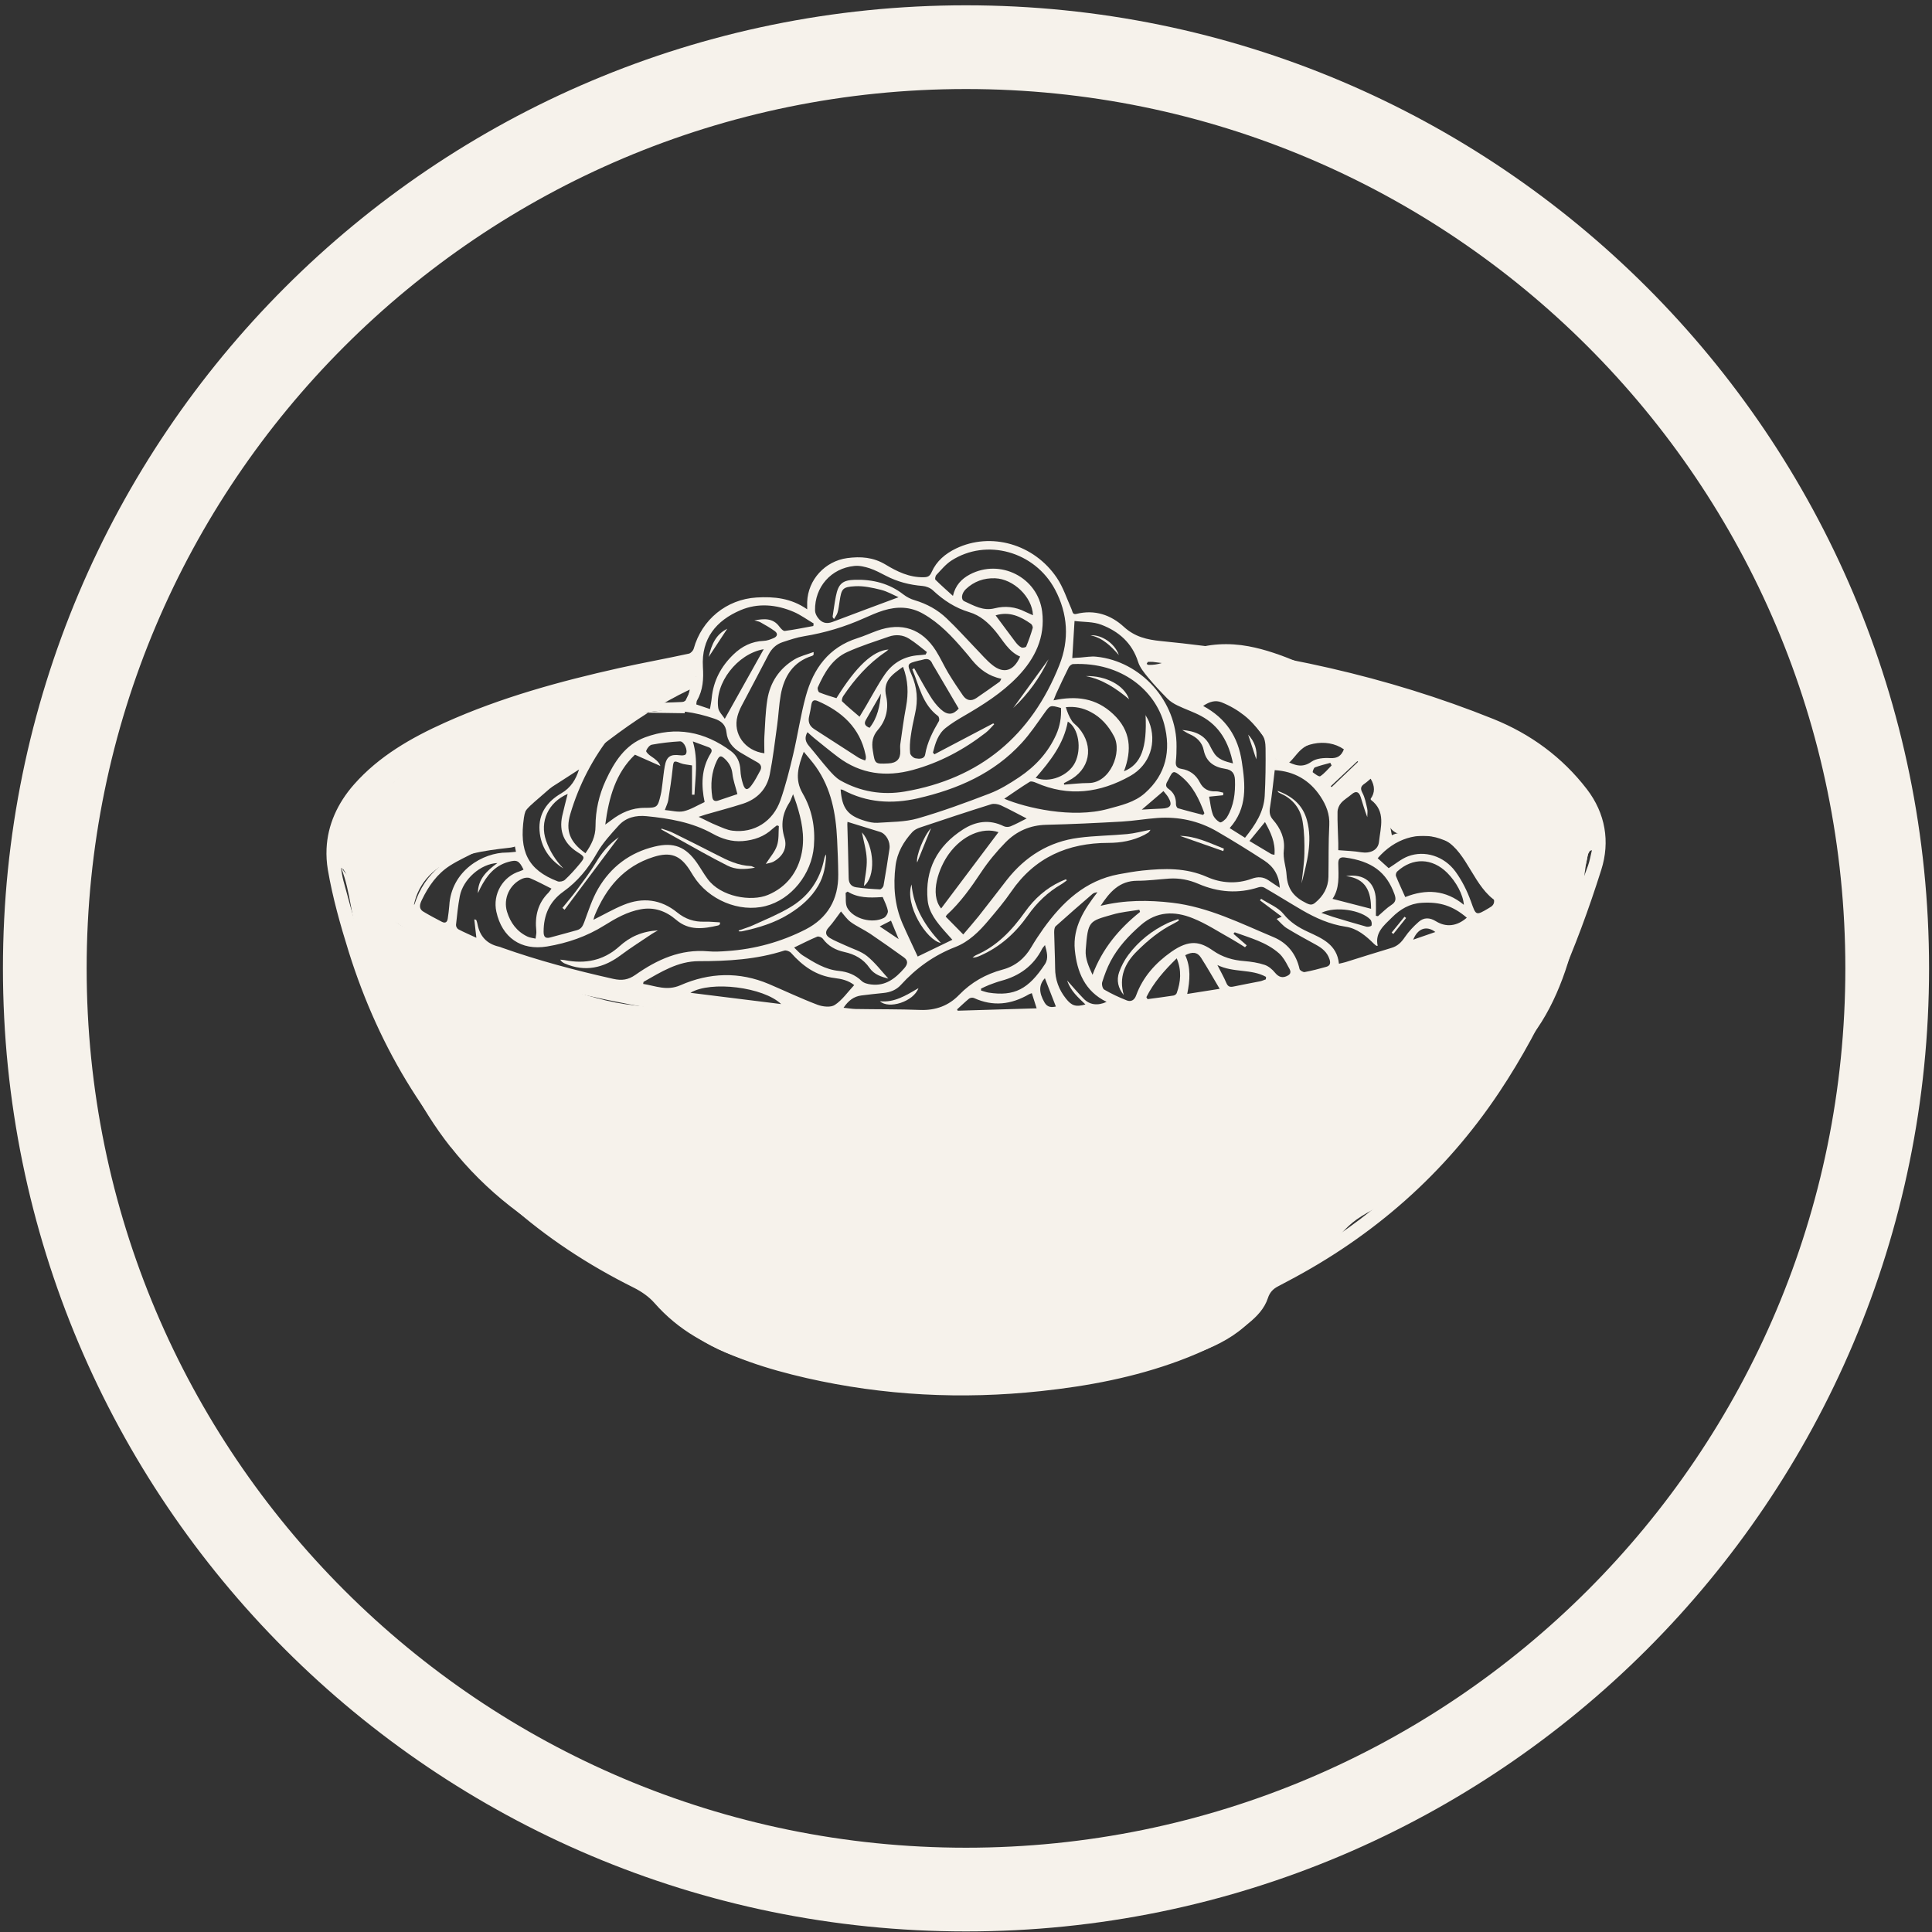 <svg width="204" height="204" viewBox="0 0 204 204" fill="none" xmlns="http://www.w3.org/2000/svg">
<rect x="0" y="0" width="204" height="204" fill="#333333" stroke="none"/>
<path d="M85.23 64.35C85.23 64 85.23 63.79 85.23 63.57C85.31 61.21 87.12 59.25 89.45 58.93C90.88 58.74 92.2 58.83 93.5 59.61C94.72 60.35 96.01 60.98 97.52 60.95C97.96 60.95 98.18 60.85 98.38 60.39C98.89 59.24 99.82 58.46 100.94 57.92C104.61 56.15 109.18 57.43 111.59 61.01C112.27 62.02 112.65 63.22 113.15 64.34C113.26 64.59 113.24 64.93 113.67 64.82C115.59 64.34 117.3 64.93 118.66 66.18C119.83 67.25 121.1 67.54 122.58 67.69C134.65 68.87 146.41 71.38 157.69 75.92C161.61 77.5 164.96 79.95 167.56 83.33C169.52 85.88 170.02 88.88 169.08 91.84C166.47 100.1 163.14 108.07 158.31 115.32C152.58 123.92 145.05 130.52 135.92 135.31C135.59 135.48 135.27 135.66 134.94 135.83C134.42 136.1 134.07 136.47 133.88 137.06C133.51 138.19 132.7 139.02 131.8 139.75C129.62 141.53 127.12 142.71 124.51 143.68C119.79 145.43 114.88 146.36 109.89 146.89C101.57 147.78 93.32 147.37 85.16 145.51C81.05 144.57 77.05 143.31 73.39 141.14C71.78 140.18 70.36 139.01 69.11 137.59C68.52 136.91 67.71 136.36 66.89 135.95C62.09 133.56 57.65 130.65 53.66 127.08C45.54 119.82 40.07 110.86 36.83 100.52C35.94 97.67 35.12 94.78 34.62 91.85C34.49 91.09 34.45 90.35 34.48 89.62C34.59 87.12 35.63 84.82 37.38 82.83C40.01 79.85 43.4 77.91 46.98 76.3C52.9 73.64 59.11 71.94 65.42 70.53C67.85 69.99 70.3 69.55 72.73 69.02C72.94 68.98 73.19 68.7 73.25 68.49C74.1 65.43 76.71 63.28 79.89 63.09C81.73 62.98 83.52 63.15 85.22 64.33L85.23 64.35ZM35.99 91.61C36.09 92.15 36.15 92.58 36.26 92.99C36.74 94.77 37.22 96.54 37.75 98.31C40 105.92 43.36 112.98 48.3 119.24C49.06 120.21 49.96 120.99 51.02 121.62C52.33 122.39 53.62 123.19 54.91 123.98C55.1 124.1 55.27 124.24 55.46 124.37L55.37 124.52L50.83 121.9C50.83 122.09 50.9 122.2 50.98 122.29C52.5 124.01 54.21 125.48 56.22 126.61C59.48 128.46 62.86 130.07 66.37 131.41C75.58 134.93 85.19 136.49 94.96 136.91C104.18 137.31 113.35 136.7 122.4 134.66C131.45 132.62 140.02 129.41 147.99 124.64C149.14 123.95 150.12 123.1 151.03 122.13C156.38 116.39 160.41 109.8 163.43 102.6C164.97 98.93 166.28 95.16 167.67 91.43C167.86 90.92 167.94 90.37 168.09 89.77C167.94 89.83 167.88 89.83 167.87 89.86C167.8 89.97 167.73 90.08 167.67 90.19C166.74 92.11 165.31 93.59 163.61 94.84C160.73 96.96 157.58 98.59 154.3 99.96C146.41 103.24 138.17 105.18 129.77 106.57C119.12 108.34 108.39 108.94 97.6 108.87C85.58 108.79 73.68 107.75 61.95 105.11C56.02 103.77 50.22 102.03 44.81 99.17C41.4 97.37 38.28 95.23 36.26 91.8C36.24 91.77 36.19 91.75 36 91.63L35.99 91.61ZM146.95 88.2C147.07 88.15 147.29 88.04 147.51 88C148.51 87.83 149.53 87.46 150.5 87.55C154.18 87.91 156.54 90.09 157.98 93.38C158.13 93.72 158.24 94.07 158.34 94.42C158.5 94.96 158.74 95.13 159.26 94.75C160.18 94.06 161.14 93.44 162.04 92.73C163.12 91.88 164.01 90.85 164.64 89.61C165.23 88.46 165.35 87.27 165 86.02C164.62 84.64 163.87 83.5 162.88 82.5C161.15 80.75 159.11 79.41 156.88 78.46C151.55 76.2 146.08 74.35 140.44 73C134.28 71.52 128.01 70.69 121.74 69.89C121.56 69.87 121.38 69.89 121.2 69.89L121.08 70.09C121.53 70.5 121.95 70.95 122.44 71.3C123.11 71.79 123.74 72.28 124.12 73.06C124.46 73.76 125.93 74.12 126.59 73.7C127.78 72.93 128.98 72.98 130.15 73.66C131.14 74.24 132.09 74.89 132.99 75.6C134.17 76.52 134.75 77.77 134.72 79.28C134.72 79.57 134.72 79.86 134.72 80.15L134.94 80.24C135.1 80.05 135.26 79.85 135.43 79.66C137.89 77.09 141.14 77.01 143.73 79.44C145.03 80.66 145.78 82.16 146.14 83.88C146.43 85.31 146.69 86.74 146.97 88.21L146.95 88.2ZM147.06 125.89L146.97 125.79C146.03 126.31 145.1 126.86 144.15 127.35C133.27 132.93 121.69 136.02 109.54 137.07C99.14 137.97 88.81 137.51 78.58 135.37C70.8 133.74 63.34 131.22 56.45 127.17C56.33 127.1 56.2 127.04 56.07 126.98C56.19 127.23 56.37 127.4 56.56 127.55C59.27 129.77 62.17 131.69 65.25 133.34C75.53 138.84 86.56 141.42 98.17 141.75C106.92 141.99 115.51 141.15 123.91 138.6C132.11 136.11 139.59 132.28 146.15 126.7C146.46 126.44 146.76 126.16 147.07 125.89H147.06ZM54.48 89.93C54.09 88.31 54.25 86.84 54.7 85.39C54.96 84.53 55.45 83.83 56.21 83.35C56.83 82.95 57.46 82.58 58.1 82.21C60.03 81.09 61.7 79.71 62.95 77.81C64.28 75.79 66.22 74.54 68.68 74.28C69.73 74.17 70.8 74.19 71.86 74.13C72.04 74.13 72.33 74.09 72.38 73.98C72.77 73.2 73.11 72.4 73.53 71.44C73.02 71.48 72.75 71.48 72.49 71.53C67.4 72.47 62.36 73.63 57.4 75.13C53.15 76.42 48.96 77.9 45.1 80.15C43.14 81.29 41.33 82.62 39.93 84.44C38.21 86.66 38.1 89.35 39.63 91.7C40.65 93.27 42.07 94.44 43.57 95.52C43.59 95.54 43.65 95.52 43.76 95.5C44.88 92.07 47.38 90.23 50.86 89.59C50.7 89.75 50.48 89.82 50.28 89.93C49.36 90.41 48.41 90.83 47.53 91.39C46.16 92.26 45.25 93.56 44.55 95.01C44.34 95.44 44.16 95.94 44.72 96.27C45.35 96.65 46 96.99 46.65 97.33C47.03 97.53 47.23 97.36 47.28 96.98C47.34 96.53 47.41 96.08 47.44 95.63C47.65 91.93 51.01 90.01 53.52 90.02C53.81 90.02 54.11 89.97 54.48 89.94V89.93ZM121.47 87.64C121.34 87.82 121.31 87.88 121.26 87.91C121.11 88 120.96 88.09 120.81 88.17C119.62 88.77 118.36 89 117.04 89C112.75 89 109.24 90.54 106.76 94.17C106.04 95.22 105.21 96.2 104.38 97.18C103.4 98.35 102.29 99.45 100.86 100C98.6 100.88 96.73 102.23 95.12 104C94.63 104.54 93.99 104.78 93.28 104.85C92.51 104.93 91.73 105.01 90.96 105.11C90.16 105.21 89.58 105.65 89.07 106.41C89.55 106.46 89.95 106.53 90.35 106.54C92.62 106.58 94.9 106.55 97.17 106.64C98.8 106.7 100.17 106.19 101.27 105.05C102.56 103.72 104.08 102.86 105.86 102.38C107.18 102.03 108.2 101.21 108.9 100C109.29 99.33 109.73 98.68 110.18 98.04C112.19 95.25 114.59 92.97 118.14 92.31C118.97 92.16 119.8 92.01 120.64 91.92C122.96 91.68 125.22 91.61 127.46 92.6C128.92 93.25 130.58 93.37 132.16 92.79C132.82 92.55 133.37 92.57 133.94 92.95C134.3 93.2 134.67 93.44 135.13 93.74C135.06 92.4 134.46 91.5 133.5 90.87C131.87 89.81 130.21 88.78 128.52 87.8C126.58 86.67 124.45 86.21 122.21 86.37C120.96 86.46 119.71 86.68 118.46 86.75C115.8 86.9 113.14 87.03 110.48 87.09C108.77 87.13 107.34 87.76 106.18 88.94C105.23 89.91 104.35 90.97 103.6 92.1C102.53 93.71 101.42 95.28 99.99 96.59C99.92 96.66 99.87 96.76 99.86 96.79L101.71 98.67C102.24 98.04 102.8 97.41 103.33 96.75C104.34 95.48 105.32 94.18 106.32 92.9C108.27 90.42 110.78 88.86 113.91 88.46C115.6 88.24 117.32 88.23 119.02 88.07C119.79 88 120.54 87.79 121.44 87.62L121.47 87.64ZM76.02 97.41V97.59C75.96 97.64 75.9 97.71 75.82 97.72C74.27 98.08 72.75 98.29 71.39 97.12C70.33 96.21 69.09 95.75 67.66 96.01C66.24 96.27 65.02 96.96 63.82 97.71C61.96 98.88 59.92 99.58 57.76 99.94C55.01 100.39 53.01 99 52.41 96.27C52 94.41 53.09 92.54 54.9 91.99C55.03 91.95 55.16 91.88 55.28 91.82C54.81 90.86 54.58 90.75 53.64 91.02C52.21 91.43 51.39 92.48 50.74 93.73C50.64 93.92 50.55 94.12 50.46 94.31C50.46 92.84 51.39 91.95 52.52 91.13C50.75 91.2 48.89 92.85 48.55 94.63C48.36 95.63 48.26 96.64 48.15 97.65C48.13 97.8 48.26 98.05 48.39 98.12C48.99 98.44 49.62 98.7 50.3 99.02L50.08 97.08C50.25 97.1 50.28 97.13 50.3 97.17C50.34 97.29 50.39 97.42 50.41 97.54C50.65 98.85 51.39 99.67 52.7 99.96C52.8 99.98 52.9 100.03 53.01 100.07C56.85 101.43 60.78 102.47 64.76 103.36C65.66 103.56 66.33 103.47 67.1 102.93C69.39 101.32 71.86 100.19 74.78 100.45C75.44 100.51 76.12 100.47 76.79 100.42C79.7 100.22 82.47 99.46 85.06 98.14C87.38 96.95 88.54 94.96 88.51 92.33C88.5 91.1 88.45 89.86 88.39 88.63C88.26 85.89 87.77 83.25 86.14 80.95C85.77 80.43 85.34 79.95 84.87 79.38C84.28 80.93 83.88 82.28 84.75 83.77C85.74 85.47 86.1 87.37 85.94 89.34C85.71 92.3 83.55 94.98 80.84 95.67C78.06 96.38 74.8 95.02 73.21 92.48C73.07 92.26 72.94 92.04 72.8 91.82C71.8 90.29 70.78 89.93 69.02 90.48C65.87 91.47 64 93.74 62.79 96.67C62.73 96.81 62.71 96.97 62.66 97.12C63.75 96.58 64.76 95.99 65.84 95.55C67.86 94.72 69.79 94.95 71.51 96.35C72.36 97.04 73.3 97.36 74.39 97.32C74.92 97.3 75.45 97.37 75.99 97.39L76.02 97.41ZM104.87 76.38L104.98 76.47C104.68 76.77 104.42 77.11 104.08 77.37C101.76 79.17 99.21 80.53 96.38 81.3C93.55 82.07 90.88 81.74 88.49 79.94C87.63 79.29 86.79 78.6 85.95 77.92C85.72 77.73 85.51 77.53 85.26 77.31C84.91 77.91 85.06 78.35 85.44 78.79C86.13 79.6 86.77 80.44 87.47 81.24C87.85 81.67 88.25 82.13 88.74 82.41C90.85 83.6 93.16 83.98 95.53 83.58C103.49 82.22 108.91 77.67 111.86 70.22C112.92 67.56 112.77 64.81 111.39 62.23C109.24 58.22 104.17 56.81 100.46 59.19C99.86 59.58 99.38 60.17 98.88 60.7C98.77 60.81 98.7 61.14 98.77 61.21C99.34 61.78 99.95 62.31 100.62 62.92C100.88 61.8 101.52 61.13 102.4 60.66C105.61 58.96 109.58 60.96 110.04 64.57C110.38 67.28 109.3 69.52 107.46 71.44C105.79 73.18 103.78 74.44 101.71 75.64C101.07 76.01 100.44 76.4 99.87 76.85C99.03 77.51 98.76 78.49 98.51 79.46L98.66 79.65C100.73 78.56 102.8 77.47 104.88 76.38H104.87ZM85.91 68.86C85.91 69.08 85.91 69.12 85.91 69.13C85.86 69.17 85.82 69.23 85.76 69.25C83.74 69.88 82.8 71.41 82.44 73.36C82.25 74.42 82.21 75.51 82.06 76.58C81.82 78.31 81.62 80.06 81.28 81.77C80.97 83.33 79.95 84.38 78.43 84.87C77.13 85.29 75.81 85.63 74.5 86.01C74.31 86.07 74.12 86.13 73.77 86.25C74.51 86.6 75.08 86.91 75.68 87.15C76.22 87.37 76.76 87.64 77.33 87.71C79.62 88 81.63 86.75 82.42 84.46C82.96 82.91 83.36 81.31 83.74 79.71C84.23 77.65 84.53 75.54 85.09 73.49C85.89 70.59 87.51 68.34 90.55 67.38C91.25 67.16 91.92 66.85 92.61 66.6C95.2 65.66 97.36 66.39 98.83 68.72C99.3 69.47 99.67 70.29 100.12 71.05C100.61 71.86 101.14 72.66 101.68 73.44C102.04 73.96 102.54 74.08 103.09 73.71C103.91 73.15 104.72 72.58 105.53 72C105.62 71.94 105.65 71.81 105.73 71.67C104.4 71.4 103.43 70.67 102.63 69.69C102.36 69.35 102.09 69.02 101.8 68.69C100.53 67.21 99.21 65.79 97.48 64.81C96.11 64.03 94.72 64.02 93.28 64.46C92.58 64.68 91.9 64.98 91.23 65.28C89.2 66.19 87.1 66.82 84.9 67.18C84.14 67.3 83.39 67.56 82.65 67.8C81.97 68.02 81.48 68.48 81.14 69.14C80.21 70.95 79.24 72.74 78.3 74.54C78.12 74.88 77.97 75.25 77.87 75.62C77.37 77.46 78.64 79.28 80.71 79.54C80.71 78.94 80.68 78.36 80.71 77.78C80.79 76.49 80.82 75.18 81.02 73.9C81.31 72.05 82.29 70.59 83.9 69.62C84.48 69.28 85.17 69.12 85.87 68.86H85.91ZM82.25 87.23L82.04 87.15C81.89 87.27 81.73 87.37 81.59 87.5C80.7 88.34 79.63 88.71 78.42 88.81C77.26 88.9 76.22 88.57 75.25 88.03C73.07 86.82 70.69 86.42 68.27 86.18C67.16 86.07 66.11 86.31 65.35 87.14C64.51 88.06 63.64 89.01 63.03 90.08C62.11 91.7 60.98 93.08 59.48 94.15C58.01 95.2 57.4 96.63 57.4 98.39C57.4 98.93 57.6 99.12 58.09 98.99C59.03 98.75 59.97 98.47 60.91 98.22C61.36 98.1 61.53 97.8 61.69 97.37C62.13 96.18 62.52 94.94 63.15 93.85C64.49 91.54 66.5 90.02 69.12 89.39C71.15 88.9 72.41 89.41 73.6 91.12C73.98 91.67 74.31 92.26 74.71 92.8C76.09 94.7 79.32 95.24 81.1 94.49C83.03 93.68 84.27 92.1 84.67 89.99C85 88.24 84.63 86.54 84.1 84.88C84.01 84.59 83.9 84.31 83.74 83.86C83.56 84.28 83.49 84.54 83.35 84.75C82.6 85.92 82.42 87.12 82.84 88.49C83.16 89.56 82.63 90.46 81.66 90.99C81.46 91.1 81.21 91.12 80.86 91.22C81.33 90.48 81.83 89.94 82.04 89.29C82.26 88.64 82.19 87.9 82.24 87.2L82.25 87.23ZM132.02 137.46L131.94 137.32C112.01 145.3 91.97 145.32 71.81 138.21C72.27 138.61 72.74 139.01 73.26 139.33C76.15 141.13 79.26 142.43 82.54 143.32C92.64 146.07 102.88 146.45 113.2 144.97C117.82 144.31 122.36 143.25 126.6 141.22C128.11 140.5 129.49 139.51 130.9 138.58C131.33 138.3 131.65 137.83 132.02 137.45V137.46ZM116.19 95.65C118.76 95.02 121.27 95.03 123.77 95.32C127.6 95.77 131 97.5 134.49 98.96C135.92 99.56 136.87 100.73 137.22 102.32C137.25 102.46 137.59 102.67 137.76 102.64C138.52 102.5 139.28 102.3 140.03 102.09C140.47 101.97 140.51 101.68 140.38 101.28C140.14 100.54 139.6 100.11 138.96 99.76C137.92 99.19 136.87 98.62 135.86 98C135.48 97.76 135.18 97.39 134.8 97.03L135.34 96.79L133.04 95.07L133.16 94.9C133.96 95.43 134.96 95.8 135.53 96.51C136.25 97.41 137.13 97.94 138.1 98.39C139.61 99.09 141.17 99.73 141.38 101.76C141.67 101.69 141.88 101.65 142.08 101.59C143.69 101.09 145.3 100.57 146.92 100.09C147.57 99.9 147.97 99.5 148.34 98.95C148.75 98.35 149.26 97.81 149.81 97.33C150.35 96.86 150.96 96.87 151.61 97.27C152.71 97.95 153.85 97.8 154.88 96.9C153.42 95.65 152.03 95.2 150.1 95.33C148.84 95.41 147.84 96.01 146.97 96.88C146.14 97.71 145.16 98.47 145.47 99.87C145.38 99.87 145.36 99.87 145.34 99.87C145.25 99.8 145.16 99.74 145.09 99.67C144.23 98.82 143.31 98.03 142.08 97.85C140.41 97.6 138.93 96.94 137.5 96.11C136.16 95.33 134.84 94.5 133.49 93.72C133.33 93.63 133.07 93.63 132.89 93.69C130.73 94.39 128.62 94.22 126.55 93.33C125.56 92.9 124.53 92.7 123.45 92.77C122.33 92.85 121.2 93 120.08 93C118.2 93 117.17 94.19 116.21 95.65H116.19ZM120.94 75.48C121.07 75.72 121.22 75.95 121.32 76.2C122.18 78.37 121.44 80.75 119.35 81.93C116.17 83.72 112.84 84.17 109.39 82.65C109.19 82.56 108.88 82.46 108.73 82.55C107.82 83.11 106.95 83.73 106.04 84.34C108.32 85.3 113.23 86.45 117 85.41C118.38 85.03 119.79 84.73 120.9 83.74C123.13 81.76 123.66 79.25 122.93 76.47C122 72.94 118.44 69.88 113.31 70.12C113.15 70.12 112.93 70.31 112.85 70.46C112.38 71.39 111.95 72.33 111.51 73.27C111.43 73.45 111.36 73.64 111.24 73.95C113.66 73.44 115.73 73.7 117.53 75.39C119.42 77.16 119.53 79.18 118.68 81.44C120.49 80.71 121.13 78.96 120.96 75.47L120.94 75.48ZM131.64 99.82L131.46 100.02C130.99 99.73 130.52 99.42 130.04 99.15C128.68 98.4 127.37 97.52 125.93 96.95C124.04 96.19 122.15 96.2 120.46 97.68C119.19 98.79 118.06 100 117.27 101.49C116.9 102.19 116.62 102.95 116.38 103.71C116.31 103.94 116.42 104.39 116.59 104.49C117.35 104.93 118.15 105.31 118.97 105.63C119.42 105.81 119.79 105.61 119.97 105.09C120.68 103.15 122.01 101.68 123.67 100.51C125.62 99.14 126.75 99.44 128.09 100.38C129.08 101.07 130.18 101.39 131.37 101.48C132.1 101.54 132.84 101.65 133.53 101.88C133.95 102.02 134.35 102.36 134.63 102.71C135.01 103.17 135.43 103.33 136 103C136.49 102.71 136.15 102.31 136.01 102.04C135.76 101.55 135.46 101.03 135.06 100.67C133.72 99.48 132.01 99.04 130.37 98.44L130.24 98.6L131.62 99.8L131.64 99.82ZM113.21 69.49C113.49 69.47 113.79 69.44 114.08 69.43C114.64 69.39 115.21 69.28 115.76 69.34C120.49 69.82 124.28 74.07 124.23 78.81C124.23 79.33 124.22 79.85 124.16 80.37C124.11 80.84 124.24 81.1 124.73 81.18C125.62 81.32 126.28 81.8 126.69 82.61C127.04 83.3 127.61 83.6 128.39 83.56C128.65 83.55 128.91 83.65 129.17 83.7L129.15 83.97L127.67 84.12C127.8 84.78 127.85 85.41 128.06 85.99C128.18 86.33 128.5 86.67 128.82 86.83C128.95 86.9 129.41 86.54 129.56 86.28C130.29 85.07 130.45 83.73 130.4 82.34C130.37 81.66 130.09 81.29 129.37 81.18C128.23 81.01 127.36 80.47 127.1 79.21C126.94 78.4 126.38 77.85 125.61 77.52C125.34 77.4 125.09 77.23 124.83 77.08C126.12 77.19 127.23 77.57 127.8 78.83C127.9 79.05 128.03 79.25 128.15 79.45C128.6 80.21 129.36 80.4 130.19 80.61C129.75 78.4 128.78 76.65 126.82 75.6C126.02 75.17 125.15 74.89 124.33 74.49C123.95 74.31 123.57 74.07 123.28 73.78C122.57 73.06 121.87 72.32 121.23 71.54C120.81 71.03 120.36 70.49 120.17 69.88C119.54 67.89 118.13 66.67 116.3 65.97C115.43 65.63 114.41 65.69 113.46 65.57L113.22 69.5L113.21 69.49ZM61.82 90.09C62.44 89.21 62.88 88.34 62.88 87.25C62.88 85.57 63.25 83.94 63.96 82.4C64.86 80.45 66.01 78.64 68.1 77.86C71.35 76.65 74.4 77.25 77.17 79.3C77.83 79.79 78.14 80.48 78.18 81.32C78.2 81.81 78.3 82.31 78.45 82.78C78.66 83.45 78.93 83.5 79.36 82.91C79.71 82.45 79.97 81.92 80.25 81.41C80.47 81.02 80.37 80.71 79.97 80.49C79.37 80.15 78.76 79.81 78.17 79.45C77.37 78.97 76.8 78.28 76.71 77.34C76.63 76.51 76.15 76.13 75.45 75.89C73.4 75.18 71.28 74.87 69.12 75.11C67.33 75.3 65.76 76.07 64.63 77.48C62.61 80.01 61.14 82.85 60.22 85.95C59.69 87.74 60.18 88.91 61.8 90.08L61.82 90.09ZM108.42 86.43C107.46 85.94 106.58 85.45 105.67 85.03C105.37 84.9 104.96 84.83 104.66 84.92C102.14 85.71 99.64 86.54 97.14 87.38C96.84 87.48 96.53 87.64 96.32 87.87C95.4 88.88 94.73 90.04 94.56 91.42C94.3 93.51 94.45 95.57 95.3 97.53C95.81 98.69 96.36 99.83 96.9 101L100.56 99.23C100.23 98.86 100 98.61 99.78 98.36C98.93 97.39 98.08 96.37 97.95 95.06C97.64 91.83 98.97 89.33 101.67 87.59C103.02 86.72 104.47 86.49 105.99 87.24C106.19 87.34 106.5 87.34 106.71 87.25C107.27 87.02 107.8 86.73 108.41 86.42L108.42 86.43ZM88.76 83.35C88.91 85.36 89.5 86.12 91.32 86.67C91.75 86.8 92.22 86.91 92.66 86.88C94.08 86.78 95.55 86.8 96.89 86.42C99.46 85.68 101.99 84.75 104.49 83.79C105.59 83.37 106.62 82.73 107.61 82.07C109.31 80.93 110.67 79.47 111.52 77.57C111.92 76.67 112.08 75.73 112.03 74.76C110.86 74.43 110.89 74.45 110.24 75.35C109.49 76.4 108.76 77.49 107.89 78.44C104.93 81.68 101.09 83.34 96.89 84.3C94.16 84.92 91.52 84.76 89.01 83.41C88.96 83.38 88.89 83.38 88.77 83.36L88.76 83.35ZM107.72 69.33C106.48 68.8 105.91 67.61 105.1 66.64C104.35 65.74 103.48 64.97 102.35 64.64C100.85 64.19 99.62 63.38 98.49 62.32C98.22 62.07 97.78 61.9 97.4 61.87C96.04 61.76 94.76 61.43 93.55 60.8C92.99 60.51 92.43 60.21 91.84 60.01C91.32 59.84 90.73 59.7 90.2 59.76C87.75 60.01 86.02 61.98 86.06 64.45C86.06 64.71 86.19 64.99 86.35 65.21C86.73 65.74 87.22 65.92 87.88 65.68C90.21 64.79 92.55 63.93 94.88 63.06C94.32 62.82 93.7 62.45 93.02 62.28C92.13 62.06 91.19 61.85 90.29 61.9C88.94 61.97 88.85 62.18 88.65 63.52C88.59 63.9 88.55 64.3 88.44 64.67C88.37 64.92 88.2 65.13 88.07 65.36C87.94 65.23 87.91 65.15 87.92 65.08C88.03 64.37 88.12 63.66 88.26 62.96C88.52 61.65 88.95 61.25 90.28 61.22C92.14 61.17 93.88 61.59 95.39 62.77C95.74 63.04 96.17 63.26 96.59 63.38C97.86 63.76 99 64.38 99.95 65.29C101.02 66.3 102 67.4 103.02 68.46C103.61 69.06 104.15 69.72 104.81 70.24C106 71.18 107.05 70.84 107.71 69.34L107.72 69.33ZM134.6 81.31C134.43 82.68 134.31 83.97 134.1 85.25C134.01 85.77 134.07 86.16 134.41 86.55C135.21 87.46 135.7 88.54 135.56 89.76C135.45 90.69 135.8 91.53 135.85 92.39C135.95 93.95 136.69 94.76 137.97 95.38C138.37 95.57 138.57 95.56 138.87 95.32C139.73 94.61 140.25 93.72 140.27 92.58C140.3 90.76 140.26 88.94 140.36 87.13C140.42 85.97 140.03 85.01 139.43 84.1C138.28 82.36 136.65 81.44 134.59 81.32L134.6 81.31ZM90.2 104.02C89.6 103.53 88.86 103.36 88.12 103.27C86.19 103.04 84.76 102.01 83.52 100.61C83.37 100.45 83.01 100.31 82.82 100.37C79.87 101.32 76.84 101.49 73.78 101.49C71.59 101.49 69.79 102.63 67.96 103.67C67.94 103.68 67.94 103.75 67.91 103.89C69.22 104.1 70.41 104.66 71.85 104.03C74.9 102.69 78.06 102.58 81.18 103.9C82.89 104.63 84.57 105.43 86.31 106.09C86.86 106.3 87.72 106.4 88.15 106.11C88.93 105.6 89.5 104.76 90.2 104.01V104.02ZM93.8 103.33C93.1 103.15 92.31 102.92 91.82 102.21C91.16 101.25 90.25 100.76 89.15 100.52C88.23 100.32 87.45 99.9 86.88 99.12C86.77 98.97 86.44 98.84 86.29 98.9C85.5 99.23 84.74 99.62 83.85 100.05C84.22 100.4 84.46 100.69 84.76 100.88C85.95 101.62 87.12 102.38 88.59 102.52C89.48 102.61 90.3 102.92 90.98 103.58C91.22 103.81 91.63 103.91 91.98 103.95C93.51 104.14 94.55 103.31 95.49 102.23C95.86 101.8 95.91 101.43 95.44 101.09C94.27 100.25 93.09 99.41 91.89 98.6C91.23 98.16 90.48 97.83 89.83 97.36C89.43 97.07 89.14 96.63 88.8 96.24C88.35 96.83 87.97 97.42 87.51 97.92C87.08 98.38 87.16 98.76 87.62 99.04C88.13 99.35 88.7 99.56 89.25 99.82C90.03 100.19 90.9 100.43 91.55 100.95C92.4 101.64 93.08 102.54 93.8 103.33ZM74.97 74.85C75.04 74.41 75.12 74.05 75.15 73.7C75.33 71.87 76.14 70.36 77.45 69.1C78.33 68.25 79.37 67.72 80.63 67.67C80.99 67.66 81.35 67.52 81.68 67.38C82.07 67.22 82.18 66.91 81.81 66.64C81.33 66.29 80.8 65.99 80.28 65.7C80.09 65.6 79.86 65.57 79.65 65.51C80.65 65.32 81.61 65.23 82.29 66.16C82.44 66.36 82.69 66.64 82.87 66.62C83.88 66.49 84.88 66.28 85.88 66.1L85.91 65.83C85.21 65.42 84.55 64.93 83.81 64.61C81.97 63.82 80.01 63.65 78.19 64.43C75.63 65.52 74.04 67.42 74.22 70.43C74.3 71.65 74.24 72.86 73.6 73.96C73.54 74.06 73.55 74.2 73.52 74.38L74.94 74.86L74.97 74.85ZM97.75 69.09L97.87 68.85C97.25 68.37 96.65 67.85 95.99 67.44C95.34 67.03 94.58 66.97 93.86 67.22C92.39 67.73 90.9 68.2 89.48 68.84C87.87 69.56 87.04 71.04 86.35 72.58C86.29 72.71 86.4 73.06 86.51 73.11C87.1 73.35 87.72 73.53 88.32 73.72C90.39 70.38 92.16 68.71 93.82 68.58C93.69 68.69 93.6 68.78 93.49 68.85C91.67 70.08 90.25 71.7 89.03 73.51C88.93 73.66 88.85 73.98 88.92 74.06C89.49 74.61 90.1 75.11 90.76 75.68C91.03 75.24 91.22 74.91 91.42 74.58C92.08 73.46 92.68 72.31 93.41 71.24C94.27 69.98 95.51 69.27 97.06 69.18C97.29 69.17 97.52 69.13 97.75 69.11V69.09ZM61.14 81.25C59.71 82.17 58.31 83.09 56.88 83.98C55.99 84.53 55.46 85.33 55.32 86.34C54.81 89.87 55.71 91.84 58.88 93.06C59.09 93.14 59.48 93.06 59.65 92.9C60.19 92.4 60.68 91.85 61.15 91.29C61.8 90.51 61.78 90.49 60.95 89.96C59.56 89.07 59.02 87.78 59.36 86.18C59.53 85.4 59.74 84.64 59.94 83.83C57.89 84.72 56.96 86.75 57.66 88.76C58.05 89.87 58.66 90.85 59.49 91.7C58.02 90.77 57.1 89.47 56.97 87.7C56.84 85.89 57.8 84.62 59.26 83.77C60.29 83.17 60.8 82.31 61.14 81.25ZM131.46 88.46C132.55 87.1 133.44 85.74 133.54 84.05C133.63 82.37 133.65 80.68 133.63 79C133.63 78.5 133.54 77.91 133.26 77.52C132.17 76 130.73 74.86 128.99 74.16C128.36 73.91 127.74 74.06 127.04 74.54C129.47 75.85 130.73 77.82 131.12 80.4C131.5 82.89 131.74 85.32 129.84 87.44L131.46 88.46ZM67.04 79.69C65.01 81.62 64.29 84.2 63.91 87.07C64.18 86.87 64.35 86.75 64.52 86.62C65.58 85.81 66.72 85.29 68.1 85.3C69.41 85.3 69.45 85.23 69.76 83.94C69.86 83.54 69.89 83.13 69.95 82.72C70.03 82.12 70.08 81.52 70.19 80.92C70.37 79.89 70.78 79.62 71.8 79.75C71.99 79.78 72.29 79.77 72.39 79.66C72.7 79.31 72.25 78.26 71.79 78.28C70.8 78.34 69.81 78.45 68.84 78.63C68.59 78.67 68.32 79.02 68.23 79.28C68.19 79.4 68.52 79.71 68.74 79.85C69.19 80.15 69.59 80.46 69.73 80.88L67.07 79.7L67.04 79.69ZM146.63 91.67C147.35 91.22 147.96 90.69 148.67 90.42C150.42 89.75 152.49 90.39 153.69 92.04C154.38 92.99 154.92 94.08 155.32 95.19C155.85 96.67 155.81 96.72 157.2 95.89C157.24 95.87 157.27 95.84 157.31 95.82C157.72 95.61 157.84 95.29 157.72 94.85C156.9 91.77 155.09 89.57 152.02 88.54C149.75 87.78 147.26 88.54 145.47 90.62L146.63 91.67ZM116.85 105.79C114.54 104.67 113.72 102.62 113.49 100.3C113.26 97.91 114.48 96.02 115.88 94.21C115.67 94.24 115.49 94.28 115.37 94.38C114.06 95.51 112.76 96.64 111.47 97.8C111.33 97.93 111.31 98.23 111.31 98.46C111.33 99.72 111.4 100.97 111.41 102.22C111.41 103.44 111.8 104.5 112.56 105.45C113.16 106.2 113.59 106.35 114.61 106.06C113.86 105.33 113.06 104.67 112.68 103.53C113.32 104.24 113.85 104.87 114.42 105.45C115.05 106.11 115.9 106.22 116.84 105.79H116.85ZM144.72 82.23C144.48 82.43 144.29 82.61 144.08 82.75C143.7 83.01 143.61 83.24 143.85 83.7C144.12 84.2 144.23 84.8 144.36 85.36C144.43 85.65 144.37 85.97 144.37 86.28C144.09 85.55 143.89 84.84 143.67 84.15C143.5 83.62 143.19 83.46 142.72 83.87C142.36 84.18 141.93 84.42 141.62 84.77C141.4 85.01 141.24 85.39 141.23 85.72C141.21 86.82 141.28 87.92 141.31 89.03C141.31 89.28 141.31 89.53 141.31 89.77C142.18 89.84 142.96 89.86 143.72 89.99C144.66 90.14 145.52 89.79 145.61 88.87C145.77 87.35 146.36 85.67 144.76 84.46C144.73 84.44 144.74 84.38 144.73 84.34C145.19 83.707 145.19 83.004 144.73 82.23H144.72ZM96.32 70.68L96.53 70.56C97.08 71.53 97.61 72.52 98.2 73.47C98.51 73.98 98.88 74.48 99.32 74.88C100.07 75.57 100.65 75.48 101.23 74.82C100.36 73.34 99.52 71.91 98.68 70.48C98.6 70.35 98.51 70.22 98.45 70.09C98.26 69.62 97.93 69.5 97.46 69.65C97.32 69.7 97.16 69.72 97.02 69.75C95.78 70.06 95.74 70.09 96.25 71.24C96.85 72.58 96.95 73.94 96.62 75.36C96.44 76.16 96.27 76.97 96.16 77.78C96.08 78.35 96.04 78.95 96.1 79.52C96.12 79.73 96.44 80.03 96.66 80.07C97.04 80.14 97.6 80.18 97.69 79.66C97.91 78.37 98.49 77.25 99.14 76.14C99.21 76.02 99.16 75.69 99.05 75.61C97.37 74.36 97.06 72.4 96.32 70.65V70.68ZM112.34 82.68L112.36 82.85C113.22 82.79 114.08 82.68 114.94 82.68C117.22 82.68 118.52 79.43 117.63 77.75C117.05 76.65 116.26 75.74 115.15 75.17C114.37 74.76 113.52 74.57 112.54 74.67C112.7 75.21 112.9 75.69 113.18 76.12C113.36 76.4 113.68 76.6 113.9 76.86C115.57 78.82 115.08 81.3 112.8 82.45C112.65 82.53 112.5 82.61 112.35 82.69L112.34 82.68ZM89.49 86.77C89.49 86.77 89.47 86.91 89.47 87.04C89.52 88.92 89.58 90.8 89.61 92.68C89.61 93.26 89.87 93.61 90.41 93.69C91.24 93.81 92.08 93.87 92.92 93.91C93.04 93.91 93.26 93.67 93.29 93.52C93.52 92.22 93.73 90.92 93.92 89.62C94.03 88.86 93.55 88.03 92.92 87.84C91.8 87.49 90.67 87.15 89.49 86.78V86.77ZM95.35 70.41C94.21 71.22 93.2 71.89 93.57 73.51C93.85 74.76 93.59 76.04 92.71 77.05C92.13 77.72 92.02 78.4 92.16 79.25C92.39 80.67 92.35 80.68 93.81 80.61C94.677 80.57 95.093 80.137 95.06 79.31C95.06 79.07 95.03 78.83 95.06 78.6C95.25 77.27 95.42 75.95 95.67 74.63C95.93 73.22 95.9 71.85 95.35 70.41ZM140.7 94.91L144.77 95.96C144.77 94.18 144.26 92.76 142.13 92.51C144.05 92.21 145.22 93.19 145.28 95.01C145.3 95.57 145.28 96.14 145.28 96.7L145.5 96.74C145.97 96.34 146.41 95.88 146.92 95.55C147.42 95.23 147.41 94.89 147.24 94.41C146.4 92.1 144.87 90.92 141.98 90.54C141.45 90.47 141.3 90.72 141.31 91.21C141.34 92.51 141.45 93.82 140.7 94.91ZM99.38 95.92C101.43 93.19 103.43 90.54 105.43 87.87C103.74 87.29 101.58 88.23 100.18 90.18C99.15 91.61 98.12 94.38 99.37 95.92H99.38ZM58.23 93.83C57.43 93.43 56.71 93.04 55.95 92.72C55.73 92.63 55.38 92.68 55.15 92.78C53.81 93.37 53.11 94.89 53.54 96.28C53.9 97.44 54.58 98.37 55.71 98.9C55.97 99.02 56.27 99.04 56.55 99.11C56.58 98.84 56.66 98.56 56.63 98.3C56.46 96.76 56.78 95.37 57.92 94.25C58.01 94.16 58.07 94.05 58.23 93.83ZM154.57 95.55C154.5 94.48 153.76 93.11 152.81 92.16C151.23 90.59 149.17 90.52 147.53 92.02C147.42 92.12 147.35 92.37 147.4 92.5C147.69 93.22 148.02 93.92 148.38 94.72C150.55 93.86 152.64 93.94 154.58 95.55H154.57ZM73.16 78.3C73.74 80.25 73.41 82.08 73.33 83.91H73.07V80.82C72.58 80.73 72.19 80.72 71.85 80.58C71.15 80.29 71.11 80.32 71.03 81.12C70.91 82.25 70.74 83.38 70.56 84.5C70.51 84.81 70.35 85.1 70.2 85.53C70.92 85.59 71.59 85.79 72.18 85.66C72.93 85.49 73.61 85.05 74.4 84.69C74.04 82.96 74.02 81.18 75.06 79.52C75.25 79.21 75.1 78.99 74.77 78.88C74.26 78.7 73.76 78.51 73.17 78.29L73.16 78.3ZM91.35 80.3C91.39 80.18 91.43 80.12 91.43 80.07C91.43 79.94 91.43 79.81 91.39 79.68C90.79 76.83 88.89 75.13 86.34 74.02C85.92 73.84 85.74 74 85.67 74.41C85.6 74.82 85.54 75.22 85.44 75.62C85.3 76.2 85.46 76.64 85.95 76.97C87.51 77.98 89.07 78.99 90.63 79.99C90.84 80.12 91.09 80.2 91.34 80.3H91.35ZM109.07 64.96C109 63.03 107.01 61.13 105.07 61.06C103.89 61.02 102.85 61.39 101.99 62.2C101.52 62.65 101.43 63.31 101.83 63.49C102.84 63.95 103.82 64.54 105.03 64.23C106.13 63.95 107.22 64.07 108.24 64.59C108.49 64.71 108.74 64.82 109.06 64.96H109.07ZM120.38 96.29L120.3 96.06C119.35 96.22 118.38 96.3 117.47 96.57C114.98 97.28 114.88 97.21 114.64 100.3C114.57 101.23 114.97 102.08 115.36 102.93C116.38 100.19 118.15 98.07 120.38 96.29ZM80.64 68.55C77.84 69.03 75.45 72.17 75.84 74.76C75.9 75.16 76.29 75.52 76.53 75.9L80.64 68.55ZM109.35 82.13C110.84 82.72 112.81 81.91 113.51 80.53C114.24 79.06 113.89 76.86 112.75 76.19C112.32 78.56 110.89 80.37 109.35 82.14V82.13ZM103.59 104.39V104.59C103.86 104.66 104.12 104.77 104.38 104.81C107.12 105.23 108.6 104.44 110.34 101.8C110.74 101.19 110.54 100.53 110.34 99.79C110.2 99.97 110.09 100.08 110.03 100.2C109.12 101.99 107.64 103.05 105.73 103.56C105.29 103.68 104.87 103.84 104.44 104C104.15 104.11 103.87 104.26 103.58 104.39H103.59ZM89.51 94.14L89.29 94.28C89.34 94.82 89.23 95.44 89.47 95.87C90.13 97.04 92.12 97.55 93.33 96.92C93.55 96.81 93.79 96.4 93.75 96.18C93.66 95.68 93.41 95.21 93.21 94.73C93.2 94.71 93.09 94.72 93.02 94.73C91.81 94.8 90.61 94.83 89.51 94.15V94.14ZM127.04 86.05L127.17 85.87C126.63 84.39 125.97 82.99 124.7 81.96C123.93 81.34 123.84 81.35 123.41 82.25C123.25 82.59 122.87 82.94 123.4 83.31C123.96 83.7 124.19 84.25 124.17 84.93C124.17 85.07 124.27 85.31 124.38 85.34C125.26 85.6 126.15 85.82 127.04 86.05ZM128.79 104.42C128.08 103.22 127.48 102.16 126.82 101.13C126.43 100.52 125.9 100.47 125.15 100.86C125.75 102.15 125.65 103.51 125.36 104.95L128.78 104.41L128.79 104.42ZM77.86 83.84C77.66 83.04 77.41 82.39 77.34 81.72C77.27 81.09 77.03 80.62 76.6 80.19C76.14 79.74 75.98 79.74 75.7 80.31C75.11 81.54 75.01 82.84 75.21 84.17C75.27 84.54 75.48 84.64 75.81 84.54C76.5 84.31 77.19 84.08 77.86 83.85V83.84ZM141.9 79.12C140.05 77.83 137.24 78.43 135.78 80.35C136.67 80.77 137.47 81.15 138.48 80.43C138.98 80.07 139.79 80.01 140.45 80.05C141.21 80.09 141.63 79.82 141.9 79.12ZM82.48 106.02C80.63 104.23 75.06 103.53 72.9 104.83L82.48 106.02ZM121.04 105.28L121.17 105.5C122.08 105.38 123 105.26 123.91 105.12C124.04 105.1 124.21 104.98 124.25 104.86C124.67 103.68 124.79 102.49 124.25 101.19C122.94 102.47 121.82 103.74 121.05 105.28H121.04ZM105.13 64.98C105.87 65.97 106.54 66.89 107.23 67.8C107.4 68.02 107.6 68.24 107.84 68.36C107.97 68.43 108.32 68.36 108.36 68.26C108.62 67.63 108.85 66.98 109.04 66.32C109.08 66.2 108.97 65.95 108.86 65.87C107.76 65.1 106.6 64.53 105.14 64.97L105.13 64.98ZM108.95 104.87C108.82 104.92 108.73 104.94 108.66 104.98C106.79 106.07 104.86 106.31 102.84 105.38C102.7 105.32 102.45 105.35 102.33 105.44C101.89 105.8 101.48 106.2 101.06 106.58L101.12 106.72L109.46 106.47L108.95 104.87ZM128.54 101.89C128.92 102.64 129.24 103.2 129.49 103.79C129.65 104.17 129.86 104.25 130.24 104.17C131.17 103.97 132.1 103.81 133.03 103.62C133.25 103.58 133.45 103.48 133.66 103.41L133.68 103.15C132.13 102.28 130.24 102.74 128.53 101.89H128.54ZM139.53 96.39C140.03 96.57 140.37 96.69 140.71 96.8C141.9 97.16 143.09 97.52 144.29 97.85C144.45 97.89 144.8 97.81 144.82 97.72C144.87 97.54 144.83 97.25 144.71 97.11C143.76 96.09 141.03 95.66 139.54 96.38L139.53 96.39ZM134.57 90.26C134.69 88.95 134.17 87.89 133.57 86.8L131.93 88.8C132.73 89.28 133.47 89.73 134.22 90.17C134.3 90.22 134.42 90.22 134.57 90.26ZM120.55 85.49C121.3 85.45 121.98 85.4 122.66 85.38C123.62 85.35 123.84 84.99 123.34 84.16C123.2 83.93 123 83.73 122.85 83.53L120.56 85.49H120.55ZM110.33 103.29C109.68 103.99 109.68 104.8 110.29 105.85C110.61 106.4 111.05 106.37 111.49 106.28L110.33 103.29ZM93.02 73.24C92.49 74.17 91.95 75.09 91.42 76.03C91.2 76.42 91.36 76.67 91.82 76.85C92.66 75.79 92.9 74.54 93.02 73.24ZM140.61 80.84L140.47 80.55C139.93 80.7 139.37 80.83 138.84 81.03C138.71 81.08 138.58 81.51 138.61 81.54C138.86 81.73 139.28 82.05 139.41 81.96C139.86 81.66 140.21 81.22 140.6 80.83L140.61 80.84ZM94.08 97.21L92.89 97.82L94.89 99.16L94.08 97.21ZM151.56 98.41C150.62 97.69 149.69 98.04 149.22 99.22L151.56 98.41ZM140.52 83.03L140.61 83.11L143.4 80.44L143.33 80.37L140.51 83.02L140.52 83.03Z" fill="#F6F2EB"/>
<path d="M88.39 109.76C89.2 109.82 90.02 109.88 90.83 109.93C99.47 110.4 108.11 110.27 116.74 109.57C124.7 108.92 132.59 107.85 140.36 106.03C147.26 104.41 153.98 102.29 160.21 98.84C161.69 98.02 163.08 97.07 164.52 96.18C164.73 96.05 164.95 95.93 165.24 95.91C165.04 96.09 164.85 96.28 164.64 96.44C160.89 99.4 156.62 101.4 152.17 103.04C145.07 105.66 137.71 107.24 130.26 108.46C117.83 110.5 105.31 110.89 92.75 110.48C91.58 110.44 90.42 110.31 89.25 110.21C88.95 110.18 88.65 110.07 88.35 110L88.38 109.78L88.39 109.76Z" fill="#F6F2EB"/>
<path d="M160.94 84.94C162.74 86.09 163.88 89.59 163.02 91.43C162.63 89.17 162.26 86.9 160.94 84.94Z" fill="#F6F2EB"/>
<path d="M161.32 92.88V88.24C161.85 89.83 162.08 91.26 161.32 92.88Z" fill="#F6F2EB"/>
<path d="M41.55 91.93C41.18 90.76 42.16 87.85 43.21 87.05L41.55 91.93Z" fill="#F6F2EB"/>
<path d="M40.61 90.75C40.59 88.85 41.34 87.18 42.64 85.84L40.61 90.75Z" fill="#F6F2EB"/>
<path d="M43.26 90.7L42.47 93.49C42.22 92.71 42.61 91.32 43.26 90.7Z" fill="#F6F2EB"/>
<path d="M112.62 92.98C112.44 93.11 112.27 93.25 112.08 93.36C110.65 94.19 109.49 95.3 108.54 96.65C107.23 98.51 105.6 99.99 103.5 100.91C103.25 101.02 103 101.12 102.69 101.11C102.82 101.02 102.94 100.9 103.09 100.84C105.3 99.88 106.87 98.2 108.23 96.29C109.22 94.9 110.44 93.8 111.99 93.08C112.18 92.99 112.37 92.92 112.56 92.84L112.64 92.97L112.62 92.98Z" fill="#F6F2EB"/>
<path d="M92.91 105.72C94.44 105.88 95.64 105.12 96.98 104.34C96.45 105.77 93.85 106.59 92.91 105.72Z" fill="#F6F2EB"/>
<path d="M129.17 89.87L124.59 88.26C126.27 88.28 127.73 89.02 129.23 89.61L129.17 89.87Z" fill="#F6F2EB"/>
<path d="M69.47 98.24C69.17 98.42 69 98.5 68.85 98.6C67.74 99.35 66.61 100.06 65.54 100.86C63.72 102.22 61.79 102.66 59.64 101.74C59.45 101.66 59.28 101.54 59.15 101.33C59.31 101.35 59.47 101.35 59.62 101.38C61.79 101.81 63.74 101.43 65.42 99.91C66.52 98.91 67.81 98.33 69.48 98.24H69.47Z" fill="#F6F2EB"/>
<path d="M78 98.25C78.52 98.06 79.05 97.91 79.55 97.68C80.86 97.08 82.22 96.53 83.45 95.79C85.38 94.64 86.59 92.92 87.03 90.68C87.06 90.52 87.12 90.36 87.23 90.22C87.19 91.38 87 92.5 86.4 93.52C85.66 94.79 84.59 95.71 83.36 96.48C81.81 97.45 80.1 97.97 78.33 98.34C78.23 98.36 78.12 98.34 78.02 98.34L77.99 98.24L78 98.25Z" fill="#F6F2EB"/>
<path d="M106.99 74.75L110.72 69.61C109.8 71.57 108.56 73.29 106.99 74.75Z" fill="#F6F2EB"/>
<path d="M69.85 87.49C70.23 87.63 70.63 87.73 70.98 87.9C72.55 88.67 74.12 89.46 75.68 90.26C76.82 90.85 77.97 91.4 79.29 91.45C79.38 91.45 79.47 91.52 79.72 91.62C78.6 91.82 77.68 91.84 76.81 91.4C75.92 90.95 75.04 90.48 74.17 90C72.72 89.2 71.27 88.39 69.82 87.58L69.85 87.49Z" fill="#F6F2EB"/>
<path d="M59.39 95.86C59.87 95.26 60.38 94.68 60.84 94.06C61.55 93.09 62.29 92.13 62.91 91.1C63.53 90.07 64.24 89.17 65.34 88.4L59.61 96.06L59.38 95.86H59.39Z" fill="#F6F2EB"/>
<path d="M94.45 143.84H111.81C106.02 144.61 100.24 144.75 94.45 143.84Z" fill="#F6F2EB"/>
<path d="M146.95 98.46L148.3 96.8L148.47 96.93L147.12 98.62L146.94 98.46H146.95Z" fill="#F6F2EB"/>
<path d="M114.65 71.39C116.74 71.32 118.7 72.34 119.22 73.83C117.81 72.66 116.39 71.72 114.65 71.39Z" fill="#F6F2EB"/>
<path d="M118.66 105.07C118.06 104.34 117.87 103.51 118.17 102.65C118.4 102.01 118.73 101.38 119.14 100.83C120.23 99.37 121.64 98.25 123.29 97.47C123.65 97.3 124.04 97.19 124.41 97.05L124.48 97.2C124.3 97.31 124.13 97.42 123.95 97.51C122.48 98.24 121.23 99.27 120.07 100.42C118.75 101.72 118.12 103.2 118.66 105.07Z" fill="#F6F2EB"/>
<path d="M115.14 67.08C116.34 67 117.73 67.96 118.14 69.17C117.31 68.22 116.43 67.35 115.14 67.08Z" fill="#F6F2EB"/>
<path d="M96.25 93.39C96.47 95.83 97.68 97.78 99.35 99.57C97.81 99.28 95.5 95.51 96.25 93.39Z" fill="#F6F2EB"/>
<path d="M98.31 87.44L96.84 91.07C96.7 90.4 97.53 88.27 98.31 87.44Z" fill="#F6F2EB"/>
<path d="M134.88 83.5C136.47 84.07 137.57 85.02 138 86.6C138.62 88.88 137.99 91.08 137.43 93.28C137.54 92.23 137.71 91.19 137.73 90.14C137.75 89.02 137.73 87.89 137.55 86.79C137.34 85.41 136.54 84.37 135.23 83.79C135.15 83.76 135.08 83.71 135 83.67C134.97 83.65 134.96 83.61 134.88 83.5Z" fill="#F6F2EB"/>
<path d="M74.83 69.37C75.14 68 75.61 66.98 76.79 66.39L74.83 69.37Z" fill="#F6F2EB"/>
<path d="M132.65 80.18L131.79 77.57C132.48 78.3 132.78 79.18 132.65 80.18Z" fill="#F6F2EB"/>
<path d="M91.01 87.89C92.35 89.37 92.48 92.62 91.22 93.55C91.33 92.62 91.56 91.66 91.52 90.72C91.48 89.77 91.19 88.82 91.01 87.89Z" fill="#F6F2EB"/>
<path d="M47.56 121.08C51.25 125.77 56.08 129.55 61.51 132C62.73 132.55 63.98 133.04 65.18 133.64C67.02 134.56 68.73 135.76 70.23 137.17C71.85 141.15 76.37 143.02 80.53 144.11C94.4 147.76 109.2 147.34 123.11 143.83C127 142.85 131.19 141.36 133.21 137.88C133.7 137.04 134.05 136.1 134.75 135.42C135.63 134.57 136.91 134.3 137.98 133.7C140.08 132.53 141.26 130.19 143.21 128.79C144.68 127.73 146.3 127.21 147.73 126.05C148.24 125.64 148.74 125.23 149.24 124.81C152.73 121.86 155.78 118.38 158.26 114.53C158.91 113.53 158.71 112.79 159.46 111.86C160.21 110.93 161.11 110.23 161.82 109.29C163.18 107.49 164.19 105.46 164.98 103.35C165.83 101.08 166.4 98.71 166.85 96.33C167.25 94.22 167.17 91.69 167.84 89.66C166.81 92.78 162.24 92.52 159.61 94.49C158.64 95.22 157.96 96.25 157.08 97.08C155 99.04 152.33 99.32 149.79 100.3C147.25 101.27 144.97 102.09 142.25 102.7C135.86 104.12 129.44 105.45 122.96 106.41C118.33 107.09 113.65 107.58 108.96 107.49C107.07 107.45 105.28 107.19 103.43 107.55C101.48 107.93 99.56 108.29 97.56 108.38C95.41 108.48 93.27 108.3 91.13 108.13C87.79 107.85 84.44 107.58 81.14 106.96C75.65 105.93 70.49 106.91 65.07 105.87C62.12 105.3 59.28 104.23 56.47 103.17L43.87 98.4C43.01 98.07 42.11 97.72 41.49 97.04C40.16 95.57 40.1 94.12 38.18 93.16C36.37 92.25 36.52 92.44 35.66 90.89C36.82 92.98 37.04 96.25 37.65 98.64C38.36 101.39 39.14 104.12 40.07 106.81C41.86 111.91 44.21 116.85 47.57 121.11L47.56 121.08Z" fill="#F6F2EB"/>
<path d="M126.1 74.41C126.86 74.25 127.49 73.64 128.27 73.62C128.83 73.6 129.34 73.9 129.8 74.21C132.21 75.83 134.07 78.24 135.04 80.97C135.97 81.03 136.53 80.03 137.17 79.36C138.79 77.67 141.77 77.96 143.54 79.49C145.31 81.02 146.07 83.43 146.34 85.76C146.4 86.29 146.45 86.85 146.73 87.3C147.66 88.79 149.95 87.98 151.67 88.37C154.45 89 155.19 92.61 157.25 94.58C159.25 96.5 162.65 96.63 164.91 95.03C167.17 93.43 168.18 90.33 167.5 87.64C166.92 85.37 165.32 83.5 163.64 81.87C161.88 80.16 159.95 78.59 157.81 77.39C152.95 74.66 147.24 73.93 142.02 71.98C138.62 70.71 135.39 68.9 131.83 68.24C129.79 67.86 127.56 67.94 125.61 68.69C123.66 69.44 122.74 70.5 120.53 70.13C122.3 71.25 123.57 74.97 126.11 74.42L126.1 74.41Z" fill="#F6F2EB"/>
<path d="M46.39 91.6C48.5 90.18 51.13 89.81 53.66 89.53C54.05 89.49 54.47 89.43 54.75 89.15C55.33 88.58 54.9 87.62 54.98 86.81C55.06 85.91 55.79 85.23 56.47 84.64C61.56 80.21 66.73 75.72 72.83 72.81L72.29 75.31L66.81 75.23C68.28 75.21 69.79 75.18 71.16 74.65C72.48 74.14 73.83 73.01 73.94 71.52C72.28 70.98 69.15 71.55 67.27 71.55C63.57 71.54 59.88 72.2 56.41 73.48C55.09 73.97 53.8 74.55 52.52 75.13C50.63 75.98 48.72 76.79 46.85 77.68C45.21 78.46 44.58 79.43 43.41 80.8C41.79 82.71 39.43 83.99 38.15 86.15C36.87 88.32 36.95 91.22 38.35 93.31C39.6 95.18 41.75 96.54 43.61 97.74C43.35 95.3 44.26 93.01 46.37 91.58L46.39 91.6Z" fill="#F6F2EB"/>
<path d="M102 199.52C155.721 199.52 199.27 155.971 199.27 102.25C199.27 48.529 155.721 4.98 102 4.98C48.279 4.98 4.73 48.529 4.73 102.25C4.73 155.971 48.279 199.52 102 199.52Z" stroke="#F6F2EB" stroke-width="8.84" stroke-miterlimit="10"/>
</svg>
